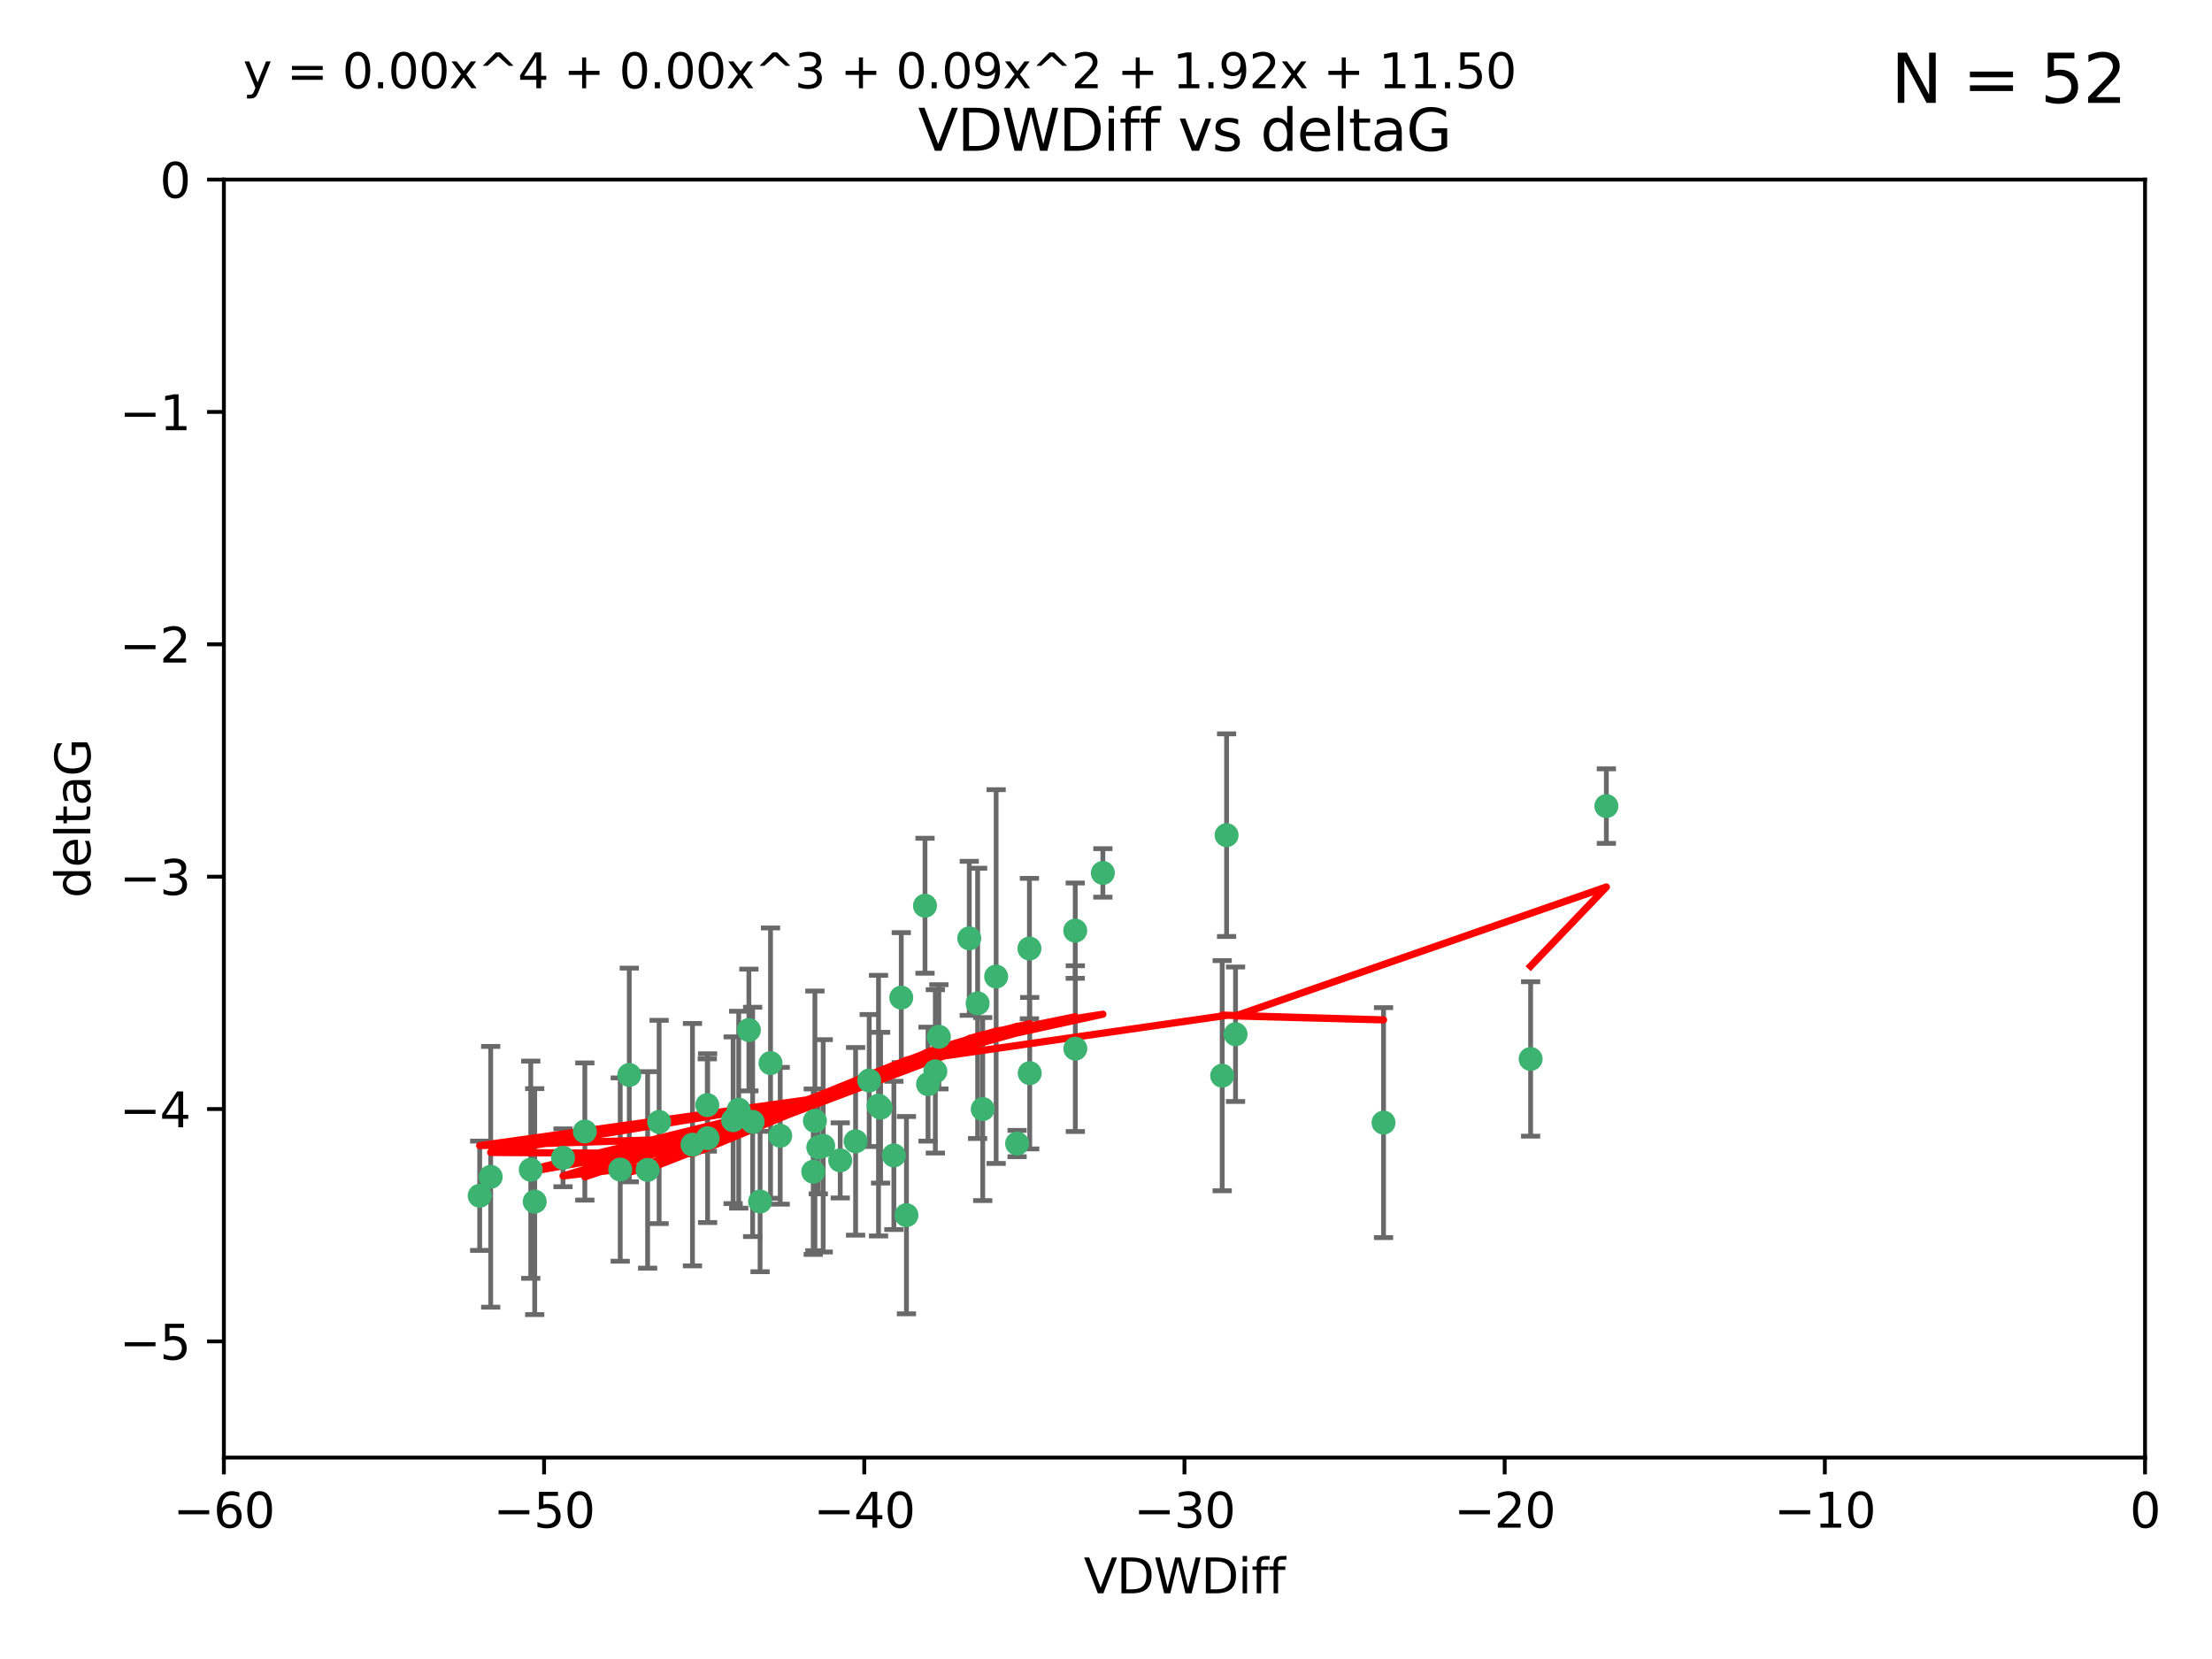 <?xml version="1.0" encoding="utf-8" standalone="no"?>
<!DOCTYPE svg PUBLIC "-//W3C//DTD SVG 1.1//EN"
  "http://www.w3.org/Graphics/SVG/1.1/DTD/svg11.dtd">
<svg xmlns:xlink="http://www.w3.org/1999/xlink" width="460.8pt" height="345.6pt" viewBox="0 0 460.8 345.6" xmlns="http://www.w3.org/2000/svg" version="1.1">
 <defs>
  <style type="text/css">*{stroke-linejoin: round; stroke-linecap: butt}</style>
 </defs>
 <g id="figure_1">
  <g id="patch_1">
   <path d="M 0 345.6 
L 460.8 345.6 
L 460.8 0 
L 0 0 
z
" style="fill: #ffffff"/>
  </g>
  <g id="axes_1">
   <g id="patch_2">
    <path d="M 46.64 303.64 
L 446.85 303.64 
L 446.85 37.411 
L 46.64 37.411 
z
" style="fill: #ffffff"/>
   </g>
   <g id="PathCollection_1">
    <defs>
     <path id="m0db486b926" d="M 0 1.118 
C 0.297 1.118 0.581 1 0.791 0.791 
C 1 0.581 1.118 0.297 1.118 0 
C 1.118 -0.297 1 -0.581 0.791 -0.791 
C 0.581 -1 0.297 -1.118 0 -1.118 
C -0.297 -1.118 -0.581 -1 -0.791 -0.791 
C -1 -0.581 -1.118 -0.297 -1.118 0 
C -1.118 0.297 -1 0.581 -0.791 0.791 
C -0.581 1 -0.297 1.118 0 1.118 
z
" style="stroke: #3cb371"/>
    </defs>
    <g clip-path="url(#p875747cde8)">
     <use xlink:href="#m0db486b926" x="111.391" y="250.316" style="fill: #3cb371; stroke: #3cb371"/>
     <use xlink:href="#m0db486b926" x="153.89" y="231.167" style="fill: #3cb371; stroke: #3cb371"/>
     <use xlink:href="#m0db486b926" x="147.41" y="237.101" style="fill: #3cb371; stroke: #3cb371"/>
     <use xlink:href="#m0db486b926" x="144.255" y="238.455" style="fill: #3cb371; stroke: #3cb371"/>
     <use xlink:href="#m0db486b926" x="102.222" y="245.151" style="fill: #3cb371; stroke: #3cb371"/>
     <use xlink:href="#m0db486b926" x="170.466" y="239.012" style="fill: #3cb371; stroke: #3cb371"/>
     <use xlink:href="#m0db486b926" x="99.927" y="249.096" style="fill: #3cb371; stroke: #3cb371"/>
     <use xlink:href="#m0db486b926" x="152.724" y="233.364" style="fill: #3cb371; stroke: #3cb371"/>
     <use xlink:href="#m0db486b926" x="129.205" y="243.641" style="fill: #3cb371; stroke: #3cb371"/>
     <use xlink:href="#m0db486b926" x="160.515" y="221.462" style="fill: #3cb371; stroke: #3cb371"/>
     <use xlink:href="#m0db486b926" x="181.071" y="225.088" style="fill: #3cb371; stroke: #3cb371"/>
     <use xlink:href="#m0db486b926" x="169.761" y="233.502" style="fill: #3cb371; stroke: #3cb371"/>
     <use xlink:href="#m0db486b926" x="110.566" y="243.675" style="fill: #3cb371; stroke: #3cb371"/>
     <use xlink:href="#m0db486b926" x="162.533" y="236.602" style="fill: #3cb371; stroke: #3cb371"/>
     <use xlink:href="#m0db486b926" x="171.486" y="238.695" style="fill: #3cb371; stroke: #3cb371"/>
     <use xlink:href="#m0db486b926" x="186.209" y="240.695" style="fill: #3cb371; stroke: #3cb371"/>
     <use xlink:href="#m0db486b926" x="131.089" y="223.937" style="fill: #3cb371; stroke: #3cb371"/>
     <use xlink:href="#m0db486b926" x="134.911" y="243.713" style="fill: #3cb371; stroke: #3cb371"/>
     <use xlink:href="#m0db486b926" x="156.79" y="233.712" style="fill: #3cb371; stroke: #3cb371"/>
     <use xlink:href="#m0db486b926" x="156.007" y="214.57" style="fill: #3cb371; stroke: #3cb371"/>
     <use xlink:href="#m0db486b926" x="175.035" y="241.73" style="fill: #3cb371; stroke: #3cb371"/>
     <use xlink:href="#m0db486b926" x="121.832" y="235.714" style="fill: #3cb371; stroke: #3cb371"/>
     <use xlink:href="#m0db486b926" x="169.413" y="244.088" style="fill: #3cb371; stroke: #3cb371"/>
     <use xlink:href="#m0db486b926" x="117.288" y="241.193" style="fill: #3cb371; stroke: #3cb371"/>
     <use xlink:href="#m0db486b926" x="137.308" y="233.723" style="fill: #3cb371; stroke: #3cb371"/>
     <use xlink:href="#m0db486b926" x="158.341" y="250.302" style="fill: #3cb371; stroke: #3cb371"/>
     <use xlink:href="#m0db486b926" x="214.511" y="223.559" style="fill: #3cb371; stroke: #3cb371"/>
     <use xlink:href="#m0db486b926" x="201.915" y="195.473" style="fill: #3cb371; stroke: #3cb371"/>
     <use xlink:href="#m0db486b926" x="223.993" y="193.873" style="fill: #3cb371; stroke: #3cb371"/>
     <use xlink:href="#m0db486b926" x="183.012" y="230.324" style="fill: #3cb371; stroke: #3cb371"/>
     <use xlink:href="#m0db486b926" x="211.88" y="238.222" style="fill: #3cb371; stroke: #3cb371"/>
     <use xlink:href="#m0db486b926" x="178.237" y="237.76" style="fill: #3cb371; stroke: #3cb371"/>
     <use xlink:href="#m0db486b926" x="188.828" y="253.138" style="fill: #3cb371; stroke: #3cb371"/>
     <use xlink:href="#m0db486b926" x="224.011" y="218.451" style="fill: #3cb371; stroke: #3cb371"/>
     <use xlink:href="#m0db486b926" x="193.329" y="225.849" style="fill: #3cb371; stroke: #3cb371"/>
     <use xlink:href="#m0db486b926" x="147.343" y="230.202" style="fill: #3cb371; stroke: #3cb371"/>
     <use xlink:href="#m0db486b926" x="204.72" y="231.04" style="fill: #3cb371; stroke: #3cb371"/>
     <use xlink:href="#m0db486b926" x="183.443" y="230.756" style="fill: #3cb371; stroke: #3cb371"/>
     <use xlink:href="#m0db486b926" x="195.583" y="215.989" style="fill: #3cb371; stroke: #3cb371"/>
     <use xlink:href="#m0db486b926" x="207.515" y="203.435" style="fill: #3cb371; stroke: #3cb371"/>
     <use xlink:href="#m0db486b926" x="229.746" y="181.846" style="fill: #3cb371; stroke: #3cb371"/>
     <use xlink:href="#m0db486b926" x="192.695" y="188.681" style="fill: #3cb371; stroke: #3cb371"/>
     <use xlink:href="#m0db486b926" x="194.849" y="223.183" style="fill: #3cb371; stroke: #3cb371"/>
     <use xlink:href="#m0db486b926" x="214.448" y="197.597" style="fill: #3cb371; stroke: #3cb371"/>
     <use xlink:href="#m0db486b926" x="203.66" y="209.019" style="fill: #3cb371; stroke: #3cb371"/>
     <use xlink:href="#m0db486b926" x="187.751" y="207.82" style="fill: #3cb371; stroke: #3cb371"/>
     <use xlink:href="#m0db486b926" x="255.522" y="173.979" style="fill: #3cb371; stroke: #3cb371"/>
     <use xlink:href="#m0db486b926" x="254.602" y="224.085" style="fill: #3cb371; stroke: #3cb371"/>
     <use xlink:href="#m0db486b926" x="288.215" y="233.861" style="fill: #3cb371; stroke: #3cb371"/>
     <use xlink:href="#m0db486b926" x="257.384" y="215.451" style="fill: #3cb371; stroke: #3cb371"/>
     <use xlink:href="#m0db486b926" x="334.635" y="167.925" style="fill: #3cb371; stroke: #3cb371"/>
     <use xlink:href="#m0db486b926" x="318.857" y="220.6" style="fill: #3cb371; stroke: #3cb371"/>
    </g>
   </g>
   <g id="matplotlib.axis_1">
    <g id="xtick_1">
     <g id="line2d_1">
      <defs>
       <path id="m4723995370" d="M 0 0 
L 0 3.5 
" style="stroke: #000000; stroke-width: 0.8"/>
      </defs>
      <g>
       <use xlink:href="#m4723995370" x="46.64" y="303.64" style="stroke: #000000; stroke-width: 0.8"/>
      </g>
     </g>
     <g id="text_1">
      <!-- −60 -->
      <g transform="translate(36.088 318.238)scale(0.1 -0.1)">
       <defs>
        <path id="DejaVuSans-2212" d="M 678 2272 
L 4684 2272 
L 4684 1741 
L 678 1741 
L 678 2272 
z
" transform="scale(0.016)"/>
        <path id="DejaVuSans-36" d="M 2113 2584 
Q 1688 2584 1439 2293 
Q 1191 2003 1191 1497 
Q 1191 994 1439 701 
Q 1688 409 2113 409 
Q 2538 409 2786 701 
Q 3034 994 3034 1497 
Q 3034 2003 2786 2293 
Q 2538 2584 2113 2584 
z
M 3366 4563 
L 3366 3988 
Q 3128 4100 2886 4159 
Q 2644 4219 2406 4219 
Q 1781 4219 1451 3797 
Q 1122 3375 1075 2522 
Q 1259 2794 1537 2939 
Q 1816 3084 2150 3084 
Q 2853 3084 3261 2657 
Q 3669 2231 3669 1497 
Q 3669 778 3244 343 
Q 2819 -91 2113 -91 
Q 1303 -91 875 529 
Q 447 1150 447 2328 
Q 447 3434 972 4092 
Q 1497 4750 2381 4750 
Q 2619 4750 2861 4703 
Q 3103 4656 3366 4563 
z
" transform="scale(0.016)"/>
        <path id="DejaVuSans-30" d="M 2034 4250 
Q 1547 4250 1301 3770 
Q 1056 3291 1056 2328 
Q 1056 1369 1301 889 
Q 1547 409 2034 409 
Q 2525 409 2770 889 
Q 3016 1369 3016 2328 
Q 3016 3291 2770 3770 
Q 2525 4250 2034 4250 
z
M 2034 4750 
Q 2819 4750 3233 4129 
Q 3647 3509 3647 2328 
Q 3647 1150 3233 529 
Q 2819 -91 2034 -91 
Q 1250 -91 836 529 
Q 422 1150 422 2328 
Q 422 3509 836 4129 
Q 1250 4750 2034 4750 
z
" transform="scale(0.016)"/>
       </defs>
       <use xlink:href="#DejaVuSans-2212"/>
       <use xlink:href="#DejaVuSans-36" x="83.789"/>
       <use xlink:href="#DejaVuSans-30" x="147.412"/>
      </g>
     </g>
    </g>
    <g id="xtick_2">
     <g id="line2d_2">
      <g>
       <use xlink:href="#m4723995370" x="113.342" y="303.64" style="stroke: #000000; stroke-width: 0.8"/>
      </g>
     </g>
     <g id="text_2">
      <!-- −50 -->
      <g transform="translate(102.789 318.238)scale(0.1 -0.1)">
       <defs>
        <path id="DejaVuSans-35" d="M 691 4666 
L 3169 4666 
L 3169 4134 
L 1269 4134 
L 1269 2991 
Q 1406 3038 1543 3061 
Q 1681 3084 1819 3084 
Q 2600 3084 3056 2656 
Q 3513 2228 3513 1497 
Q 3513 744 3044 326 
Q 2575 -91 1722 -91 
Q 1428 -91 1123 -41 
Q 819 9 494 109 
L 494 744 
Q 775 591 1075 516 
Q 1375 441 1709 441 
Q 2250 441 2565 725 
Q 2881 1009 2881 1497 
Q 2881 1984 2565 2268 
Q 2250 2553 1709 2553 
Q 1456 2553 1204 2497 
Q 953 2441 691 2322 
L 691 4666 
z
" transform="scale(0.016)"/>
       </defs>
       <use xlink:href="#DejaVuSans-2212"/>
       <use xlink:href="#DejaVuSans-35" x="83.789"/>
       <use xlink:href="#DejaVuSans-30" x="147.412"/>
      </g>
     </g>
    </g>
    <g id="xtick_3">
     <g id="line2d_3">
      <g>
       <use xlink:href="#m4723995370" x="180.043" y="303.64" style="stroke: #000000; stroke-width: 0.8"/>
      </g>
     </g>
     <g id="text_3">
      <!-- −40 -->
      <g transform="translate(169.491 318.238)scale(0.1 -0.1)">
       <defs>
        <path id="DejaVuSans-34" d="M 2419 4116 
L 825 1625 
L 2419 1625 
L 2419 4116 
z
M 2253 4666 
L 3047 4666 
L 3047 1625 
L 3713 1625 
L 3713 1100 
L 3047 1100 
L 3047 0 
L 2419 0 
L 2419 1100 
L 313 1100 
L 313 1709 
L 2253 4666 
z
" transform="scale(0.016)"/>
       </defs>
       <use xlink:href="#DejaVuSans-2212"/>
       <use xlink:href="#DejaVuSans-34" x="83.789"/>
       <use xlink:href="#DejaVuSans-30" x="147.412"/>
      </g>
     </g>
    </g>
    <g id="xtick_4">
     <g id="line2d_4">
      <g>
       <use xlink:href="#m4723995370" x="246.745" y="303.64" style="stroke: #000000; stroke-width: 0.8"/>
      </g>
     </g>
     <g id="text_4">
      <!-- −30 -->
      <g transform="translate(236.193 318.238)scale(0.1 -0.1)">
       <defs>
        <path id="DejaVuSans-33" d="M 2597 2516 
Q 3050 2419 3304 2112 
Q 3559 1806 3559 1356 
Q 3559 666 3084 287 
Q 2609 -91 1734 -91 
Q 1441 -91 1130 -33 
Q 819 25 488 141 
L 488 750 
Q 750 597 1062 519 
Q 1375 441 1716 441 
Q 2309 441 2620 675 
Q 2931 909 2931 1356 
Q 2931 1769 2642 2001 
Q 2353 2234 1838 2234 
L 1294 2234 
L 1294 2753 
L 1863 2753 
Q 2328 2753 2575 2939 
Q 2822 3125 2822 3475 
Q 2822 3834 2567 4026 
Q 2313 4219 1838 4219 
Q 1578 4219 1281 4162 
Q 984 4106 628 3988 
L 628 4550 
Q 988 4650 1302 4700 
Q 1616 4750 1894 4750 
Q 2613 4750 3031 4423 
Q 3450 4097 3450 3541 
Q 3450 3153 3228 2886 
Q 3006 2619 2597 2516 
z
" transform="scale(0.016)"/>
       </defs>
       <use xlink:href="#DejaVuSans-2212"/>
       <use xlink:href="#DejaVuSans-33" x="83.789"/>
       <use xlink:href="#DejaVuSans-30" x="147.412"/>
      </g>
     </g>
    </g>
    <g id="xtick_5">
     <g id="line2d_5">
      <g>
       <use xlink:href="#m4723995370" x="313.447" y="303.64" style="stroke: #000000; stroke-width: 0.8"/>
      </g>
     </g>
     <g id="text_5">
      <!-- −20 -->
      <g transform="translate(302.894 318.238)scale(0.1 -0.1)">
       <defs>
        <path id="DejaVuSans-32" d="M 1228 531 
L 3431 531 
L 3431 0 
L 469 0 
L 469 531 
Q 828 903 1448 1529 
Q 2069 2156 2228 2338 
Q 2531 2678 2651 2914 
Q 2772 3150 2772 3378 
Q 2772 3750 2511 3984 
Q 2250 4219 1831 4219 
Q 1534 4219 1204 4116 
Q 875 4013 500 3803 
L 500 4441 
Q 881 4594 1212 4672 
Q 1544 4750 1819 4750 
Q 2544 4750 2975 4387 
Q 3406 4025 3406 3419 
Q 3406 3131 3298 2873 
Q 3191 2616 2906 2266 
Q 2828 2175 2409 1742 
Q 1991 1309 1228 531 
z
" transform="scale(0.016)"/>
       </defs>
       <use xlink:href="#DejaVuSans-2212"/>
       <use xlink:href="#DejaVuSans-32" x="83.789"/>
       <use xlink:href="#DejaVuSans-30" x="147.412"/>
      </g>
     </g>
    </g>
    <g id="xtick_6">
     <g id="line2d_6">
      <g>
       <use xlink:href="#m4723995370" x="380.148" y="303.64" style="stroke: #000000; stroke-width: 0.8"/>
      </g>
     </g>
     <g id="text_6">
      <!-- −10 -->
      <g transform="translate(369.596 318.238)scale(0.1 -0.1)">
       <defs>
        <path id="DejaVuSans-31" d="M 794 531 
L 1825 531 
L 1825 4091 
L 703 3866 
L 703 4441 
L 1819 4666 
L 2450 4666 
L 2450 531 
L 3481 531 
L 3481 0 
L 794 0 
L 794 531 
z
" transform="scale(0.016)"/>
       </defs>
       <use xlink:href="#DejaVuSans-2212"/>
       <use xlink:href="#DejaVuSans-31" x="83.789"/>
       <use xlink:href="#DejaVuSans-30" x="147.412"/>
      </g>
     </g>
    </g>
    <g id="xtick_7">
     <g id="line2d_7">
      <g>
       <use xlink:href="#m4723995370" x="446.85" y="303.64" style="stroke: #000000; stroke-width: 0.8"/>
      </g>
     </g>
     <g id="text_7">
      <!-- 0 -->
      <g transform="translate(443.669 318.238)scale(0.1 -0.1)">
       <use xlink:href="#DejaVuSans-30"/>
      </g>
     </g>
    </g>
    <g id="text_8">
     <!-- VDWDiff -->
     <g transform="translate(225.772 331.917)scale(0.1 -0.1)">
      <defs>
       <path id="DejaVuSans-56" d="M 1831 0 
L 50 4666 
L 709 4666 
L 2188 738 
L 3669 4666 
L 4325 4666 
L 2547 0 
L 1831 0 
z
" transform="scale(0.016)"/>
       <path id="DejaVuSans-44" d="M 1259 4147 
L 1259 519 
L 2022 519 
Q 2988 519 3436 956 
Q 3884 1394 3884 2338 
Q 3884 3275 3436 3711 
Q 2988 4147 2022 4147 
L 1259 4147 
z
M 628 4666 
L 1925 4666 
Q 3281 4666 3915 4102 
Q 4550 3538 4550 2338 
Q 4550 1131 3912 565 
Q 3275 0 1925 0 
L 628 0 
L 628 4666 
z
" transform="scale(0.016)"/>
       <path id="DejaVuSans-57" d="M 213 4666 
L 850 4666 
L 1831 722 
L 2809 4666 
L 3519 4666 
L 4500 722 
L 5478 4666 
L 6119 4666 
L 4947 0 
L 4153 0 
L 3169 4050 
L 2175 0 
L 1381 0 
L 213 4666 
z
" transform="scale(0.016)"/>
       <path id="DejaVuSans-69" d="M 603 3500 
L 1178 3500 
L 1178 0 
L 603 0 
L 603 3500 
z
M 603 4863 
L 1178 4863 
L 1178 4134 
L 603 4134 
L 603 4863 
z
" transform="scale(0.016)"/>
       <path id="DejaVuSans-66" d="M 2375 4863 
L 2375 4384 
L 1825 4384 
Q 1516 4384 1395 4259 
Q 1275 4134 1275 3809 
L 1275 3500 
L 2222 3500 
L 2222 3053 
L 1275 3053 
L 1275 0 
L 697 0 
L 697 3053 
L 147 3053 
L 147 3500 
L 697 3500 
L 697 3744 
Q 697 4328 969 4595 
Q 1241 4863 1831 4863 
L 2375 4863 
z
" transform="scale(0.016)"/>
      </defs>
      <use xlink:href="#DejaVuSans-56"/>
      <use xlink:href="#DejaVuSans-44" x="68.408"/>
      <use xlink:href="#DejaVuSans-57" x="145.41"/>
      <use xlink:href="#DejaVuSans-44" x="244.287"/>
      <use xlink:href="#DejaVuSans-69" x="321.289"/>
      <use xlink:href="#DejaVuSans-66" x="349.072"/>
      <use xlink:href="#DejaVuSans-66" x="384.277"/>
     </g>
    </g>
   </g>
   <g id="matplotlib.axis_2">
    <g id="ytick_1">
     <g id="line2d_8">
      <defs>
       <path id="m6cd6494427" d="M 0 0 
L -3.5 0 
" style="stroke: #000000; stroke-width: 0.8"/>
      </defs>
      <g>
       <use xlink:href="#m6cd6494427" x="46.64" y="279.437" style="stroke: #000000; stroke-width: 0.8"/>
      </g>
     </g>
     <g id="text_9">
      <!-- −5 -->
      <g transform="translate(24.898 283.237)scale(0.1 -0.1)">
       <use xlink:href="#DejaVuSans-2212"/>
       <use xlink:href="#DejaVuSans-35" x="83.789"/>
      </g>
     </g>
    </g>
    <g id="ytick_2">
     <g id="line2d_9">
      <g>
       <use xlink:href="#m6cd6494427" x="46.64" y="231.032" style="stroke: #000000; stroke-width: 0.8"/>
      </g>
     </g>
     <g id="text_10">
      <!-- −4 -->
      <g transform="translate(24.898 234.831)scale(0.1 -0.1)">
       <use xlink:href="#DejaVuSans-2212"/>
       <use xlink:href="#DejaVuSans-34" x="83.789"/>
      </g>
     </g>
    </g>
    <g id="ytick_3">
     <g id="line2d_10">
      <g>
       <use xlink:href="#m6cd6494427" x="46.64" y="182.627" style="stroke: #000000; stroke-width: 0.8"/>
      </g>
     </g>
     <g id="text_11">
      <!-- −3 -->
      <g transform="translate(24.898 186.426)scale(0.1 -0.1)">
       <use xlink:href="#DejaVuSans-2212"/>
       <use xlink:href="#DejaVuSans-33" x="83.789"/>
      </g>
     </g>
    </g>
    <g id="ytick_4">
     <g id="line2d_11">
      <g>
       <use xlink:href="#m6cd6494427" x="46.64" y="134.222" style="stroke: #000000; stroke-width: 0.8"/>
      </g>
     </g>
     <g id="text_12">
      <!-- −2 -->
      <g transform="translate(24.898 138.021)scale(0.1 -0.1)">
       <use xlink:href="#DejaVuSans-2212"/>
       <use xlink:href="#DejaVuSans-32" x="83.789"/>
      </g>
     </g>
    </g>
    <g id="ytick_5">
     <g id="line2d_12">
      <g>
       <use xlink:href="#m6cd6494427" x="46.64" y="85.816" style="stroke: #000000; stroke-width: 0.8"/>
      </g>
     </g>
     <g id="text_13">
      <!-- −1 -->
      <g transform="translate(24.898 89.616)scale(0.1 -0.1)">
       <use xlink:href="#DejaVuSans-2212"/>
       <use xlink:href="#DejaVuSans-31" x="83.789"/>
      </g>
     </g>
    </g>
    <g id="ytick_6">
     <g id="line2d_13">
      <g>
       <use xlink:href="#m6cd6494427" x="46.64" y="37.411" style="stroke: #000000; stroke-width: 0.8"/>
      </g>
     </g>
     <g id="text_14">
      <!-- 0 -->
      <g transform="translate(33.278 41.21)scale(0.1 -0.1)">
       <use xlink:href="#DejaVuSans-30"/>
      </g>
     </g>
    </g>
    <g id="text_15">
     <!-- deltaG -->
     <g transform="translate(18.818 187.064)rotate(-90)scale(0.1 -0.1)">
      <defs>
       <path id="DejaVuSans-64" d="M 2906 2969 
L 2906 4863 
L 3481 4863 
L 3481 0 
L 2906 0 
L 2906 525 
Q 2725 213 2448 61 
Q 2172 -91 1784 -91 
Q 1150 -91 751 415 
Q 353 922 353 1747 
Q 353 2572 751 3078 
Q 1150 3584 1784 3584 
Q 2172 3584 2448 3432 
Q 2725 3281 2906 2969 
z
M 947 1747 
Q 947 1113 1208 752 
Q 1469 391 1925 391 
Q 2381 391 2643 752 
Q 2906 1113 2906 1747 
Q 2906 2381 2643 2742 
Q 2381 3103 1925 3103 
Q 1469 3103 1208 2742 
Q 947 2381 947 1747 
z
" transform="scale(0.016)"/>
       <path id="DejaVuSans-65" d="M 3597 1894 
L 3597 1613 
L 953 1613 
Q 991 1019 1311 708 
Q 1631 397 2203 397 
Q 2534 397 2845 478 
Q 3156 559 3463 722 
L 3463 178 
Q 3153 47 2828 -22 
Q 2503 -91 2169 -91 
Q 1331 -91 842 396 
Q 353 884 353 1716 
Q 353 2575 817 3079 
Q 1281 3584 2069 3584 
Q 2775 3584 3186 3129 
Q 3597 2675 3597 1894 
z
M 3022 2063 
Q 3016 2534 2758 2815 
Q 2500 3097 2075 3097 
Q 1594 3097 1305 2825 
Q 1016 2553 972 2059 
L 3022 2063 
z
" transform="scale(0.016)"/>
       <path id="DejaVuSans-6c" d="M 603 4863 
L 1178 4863 
L 1178 0 
L 603 0 
L 603 4863 
z
" transform="scale(0.016)"/>
       <path id="DejaVuSans-74" d="M 1172 4494 
L 1172 3500 
L 2356 3500 
L 2356 3053 
L 1172 3053 
L 1172 1153 
Q 1172 725 1289 603 
Q 1406 481 1766 481 
L 2356 481 
L 2356 0 
L 1766 0 
Q 1100 0 847 248 
Q 594 497 594 1153 
L 594 3053 
L 172 3053 
L 172 3500 
L 594 3500 
L 594 4494 
L 1172 4494 
z
" transform="scale(0.016)"/>
       <path id="DejaVuSans-61" d="M 2194 1759 
Q 1497 1759 1228 1600 
Q 959 1441 959 1056 
Q 959 750 1161 570 
Q 1363 391 1709 391 
Q 2188 391 2477 730 
Q 2766 1069 2766 1631 
L 2766 1759 
L 2194 1759 
z
M 3341 1997 
L 3341 0 
L 2766 0 
L 2766 531 
Q 2569 213 2275 61 
Q 1981 -91 1556 -91 
Q 1019 -91 701 211 
Q 384 513 384 1019 
Q 384 1609 779 1909 
Q 1175 2209 1959 2209 
L 2766 2209 
L 2766 2266 
Q 2766 2663 2505 2880 
Q 2244 3097 1772 3097 
Q 1472 3097 1187 3025 
Q 903 2953 641 2809 
L 641 3341 
Q 956 3463 1253 3523 
Q 1550 3584 1831 3584 
Q 2591 3584 2966 3190 
Q 3341 2797 3341 1997 
z
" transform="scale(0.016)"/>
       <path id="DejaVuSans-47" d="M 3809 666 
L 3809 1919 
L 2778 1919 
L 2778 2438 
L 4434 2438 
L 4434 434 
Q 4069 175 3628 42 
Q 3188 -91 2688 -91 
Q 1594 -91 976 548 
Q 359 1188 359 2328 
Q 359 3472 976 4111 
Q 1594 4750 2688 4750 
Q 3144 4750 3555 4637 
Q 3966 4525 4313 4306 
L 4313 3634 
Q 3963 3931 3569 4081 
Q 3175 4231 2741 4231 
Q 1884 4231 1454 3753 
Q 1025 3275 1025 2328 
Q 1025 1384 1454 906 
Q 1884 428 2741 428 
Q 3075 428 3337 486 
Q 3600 544 3809 666 
z
" transform="scale(0.016)"/>
      </defs>
      <use xlink:href="#DejaVuSans-64"/>
      <use xlink:href="#DejaVuSans-65" x="63.477"/>
      <use xlink:href="#DejaVuSans-6c" x="125"/>
      <use xlink:href="#DejaVuSans-74" x="152.783"/>
      <use xlink:href="#DejaVuSans-61" x="191.992"/>
      <use xlink:href="#DejaVuSans-47" x="253.271"/>
     </g>
    </g>
   </g>
   <g id="LineCollection_1">
    <path d="M 111.391 273.851 
L 111.391 226.78 
" clip-path="url(#p875747cde8)" style="fill: none; stroke: #696969"/>
    <path d="M 153.89 251.678 
L 153.89 210.656 
" clip-path="url(#p875747cde8)" style="fill: none; stroke: #696969"/>
    <path d="M 147.41 254.682 
L 147.41 219.519 
" clip-path="url(#p875747cde8)" style="fill: none; stroke: #696969"/>
    <path d="M 144.255 263.702 
L 144.255 213.208 
" clip-path="url(#p875747cde8)" style="fill: none; stroke: #696969"/>
    <path d="M 102.222 272.312 
L 102.222 217.99 
" clip-path="url(#p875747cde8)" style="fill: none; stroke: #696969"/>
    <path d="M 170.466 248.696 
L 170.466 229.327 
" clip-path="url(#p875747cde8)" style="fill: none; stroke: #696969"/>
    <path d="M 99.927 260.481 
L 99.927 237.71 
" clip-path="url(#p875747cde8)" style="fill: none; stroke: #696969"/>
    <path d="M 152.724 250.731 
L 152.724 215.997 
" clip-path="url(#p875747cde8)" style="fill: none; stroke: #696969"/>
    <path d="M 129.205 262.737 
L 129.205 224.544 
" clip-path="url(#p875747cde8)" style="fill: none; stroke: #696969"/>
    <path d="M 160.515 249.617 
L 160.515 193.307 
" clip-path="url(#p875747cde8)" style="fill: none; stroke: #696969"/>
    <path d="M 181.071 238.836 
L 181.071 211.34 
" clip-path="url(#p875747cde8)" style="fill: none; stroke: #696969"/>
    <path d="M 169.761 260.554 
L 169.761 206.45 
" clip-path="url(#p875747cde8)" style="fill: none; stroke: #696969"/>
    <path d="M 110.566 266.303 
L 110.566 221.048 
" clip-path="url(#p875747cde8)" style="fill: none; stroke: #696969"/>
    <path d="M 162.533 250.846 
L 162.533 222.359 
" clip-path="url(#p875747cde8)" style="fill: none; stroke: #696969"/>
    <path d="M 171.486 260.812 
L 171.486 216.578 
" clip-path="url(#p875747cde8)" style="fill: none; stroke: #696969"/>
    <path d="M 186.209 256.139 
L 186.209 225.251 
" clip-path="url(#p875747cde8)" style="fill: none; stroke: #696969"/>
    <path d="M 131.089 246.2 
L 131.089 201.674 
" clip-path="url(#p875747cde8)" style="fill: none; stroke: #696969"/>
    <path d="M 134.911 264.178 
L 134.911 223.248 
" clip-path="url(#p875747cde8)" style="fill: none; stroke: #696969"/>
    <path d="M 156.79 257.598 
L 156.79 209.826 
" clip-path="url(#p875747cde8)" style="fill: none; stroke: #696969"/>
    <path d="M 156.007 227.251 
L 156.007 201.889 
" clip-path="url(#p875747cde8)" style="fill: none; stroke: #696969"/>
    <path d="M 175.035 249.557 
L 175.035 233.903 
" clip-path="url(#p875747cde8)" style="fill: none; stroke: #696969"/>
    <path d="M 121.832 250 
L 121.832 221.428 
" clip-path="url(#p875747cde8)" style="fill: none; stroke: #696969"/>
    <path d="M 169.413 261.318 
L 169.413 226.858 
" clip-path="url(#p875747cde8)" style="fill: none; stroke: #696969"/>
    <path d="M 117.288 247.22 
L 117.288 235.166 
" clip-path="url(#p875747cde8)" style="fill: none; stroke: #696969"/>
    <path d="M 137.308 254.896 
L 137.308 212.549 
" clip-path="url(#p875747cde8)" style="fill: none; stroke: #696969"/>
    <path d="M 158.341 264.925 
L 158.341 235.679 
" clip-path="url(#p875747cde8)" style="fill: none; stroke: #696969"/>
    <path d="M 214.511 239.336 
L 214.511 207.781 
" clip-path="url(#p875747cde8)" style="fill: none; stroke: #696969"/>
    <path d="M 201.915 211.518 
L 201.915 179.428 
" clip-path="url(#p875747cde8)" style="fill: none; stroke: #696969"/>
    <path d="M 223.993 203.802 
L 223.993 183.944 
" clip-path="url(#p875747cde8)" style="fill: none; stroke: #696969"/>
    <path d="M 183.012 257.471 
L 183.012 203.178 
" clip-path="url(#p875747cde8)" style="fill: none; stroke: #696969"/>
    <path d="M 211.88 240.963 
L 211.88 235.481 
" clip-path="url(#p875747cde8)" style="fill: none; stroke: #696969"/>
    <path d="M 178.237 257.301 
L 178.237 218.218 
" clip-path="url(#p875747cde8)" style="fill: none; stroke: #696969"/>
    <path d="M 188.828 273.691 
L 188.828 232.586 
" clip-path="url(#p875747cde8)" style="fill: none; stroke: #696969"/>
    <path d="M 224.011 235.713 
L 224.011 201.188 
" clip-path="url(#p875747cde8)" style="fill: none; stroke: #696969"/>
    <path d="M 193.329 237.72 
L 193.329 213.978 
" clip-path="url(#p875747cde8)" style="fill: none; stroke: #696969"/>
    <path d="M 147.343 239.817 
L 147.343 220.587 
" clip-path="url(#p875747cde8)" style="fill: none; stroke: #696969"/>
    <path d="M 204.72 250.104 
L 204.72 211.975 
" clip-path="url(#p875747cde8)" style="fill: none; stroke: #696969"/>
    <path d="M 183.443 246.458 
L 183.443 215.054 
" clip-path="url(#p875747cde8)" style="fill: none; stroke: #696969"/>
    <path d="M 195.583 226.845 
L 195.583 205.133 
" clip-path="url(#p875747cde8)" style="fill: none; stroke: #696969"/>
    <path d="M 207.515 242.368 
L 207.515 164.502 
" clip-path="url(#p875747cde8)" style="fill: none; stroke: #696969"/>
    <path d="M 229.746 186.895 
L 229.746 176.797 
" clip-path="url(#p875747cde8)" style="fill: none; stroke: #696969"/>
    <path d="M 192.695 202.739 
L 192.695 174.624 
" clip-path="url(#p875747cde8)" style="fill: none; stroke: #696969"/>
    <path d="M 194.849 240.197 
L 194.849 206.168 
" clip-path="url(#p875747cde8)" style="fill: none; stroke: #696969"/>
    <path d="M 214.448 212.222 
L 214.448 182.972 
" clip-path="url(#p875747cde8)" style="fill: none; stroke: #696969"/>
    <path d="M 203.66 237.171 
L 203.66 180.866 
" clip-path="url(#p875747cde8)" style="fill: none; stroke: #696969"/>
    <path d="M 187.751 221.356 
L 187.751 194.285 
" clip-path="url(#p875747cde8)" style="fill: none; stroke: #696969"/>
    <path d="M 255.522 195.085 
L 255.522 152.873 
" clip-path="url(#p875747cde8)" style="fill: none; stroke: #696969"/>
    <path d="M 254.602 248.056 
L 254.602 200.114 
" clip-path="url(#p875747cde8)" style="fill: none; stroke: #696969"/>
    <path d="M 288.215 257.815 
L 288.215 209.906 
" clip-path="url(#p875747cde8)" style="fill: none; stroke: #696969"/>
    <path d="M 257.384 229.46 
L 257.384 201.442 
" clip-path="url(#p875747cde8)" style="fill: none; stroke: #696969"/>
    <path d="M 334.635 175.69 
L 334.635 160.161 
" clip-path="url(#p875747cde8)" style="fill: none; stroke: #696969"/>
    <path d="M 318.857 236.686 
L 318.857 204.513 
" clip-path="url(#p875747cde8)" style="fill: none; stroke: #696969"/>
   </g>
   <g id="line2d_14">
    <defs>
     <path id="m44f864746a" d="M 2 0 
L -2 -0 
" style="stroke: #696969"/>
    </defs>
    <g clip-path="url(#p875747cde8)">
     <use xlink:href="#m44f864746a" x="111.391" y="273.851" style="fill: #696969; stroke: #696969"/>
     <use xlink:href="#m44f864746a" x="153.89" y="251.678" style="fill: #696969; stroke: #696969"/>
     <use xlink:href="#m44f864746a" x="147.41" y="254.682" style="fill: #696969; stroke: #696969"/>
     <use xlink:href="#m44f864746a" x="144.255" y="263.702" style="fill: #696969; stroke: #696969"/>
     <use xlink:href="#m44f864746a" x="102.222" y="272.312" style="fill: #696969; stroke: #696969"/>
     <use xlink:href="#m44f864746a" x="170.466" y="248.696" style="fill: #696969; stroke: #696969"/>
     <use xlink:href="#m44f864746a" x="99.927" y="260.481" style="fill: #696969; stroke: #696969"/>
     <use xlink:href="#m44f864746a" x="152.724" y="250.731" style="fill: #696969; stroke: #696969"/>
     <use xlink:href="#m44f864746a" x="129.205" y="262.737" style="fill: #696969; stroke: #696969"/>
     <use xlink:href="#m44f864746a" x="160.515" y="249.617" style="fill: #696969; stroke: #696969"/>
     <use xlink:href="#m44f864746a" x="181.071" y="238.836" style="fill: #696969; stroke: #696969"/>
     <use xlink:href="#m44f864746a" x="169.761" y="260.554" style="fill: #696969; stroke: #696969"/>
     <use xlink:href="#m44f864746a" x="110.566" y="266.303" style="fill: #696969; stroke: #696969"/>
     <use xlink:href="#m44f864746a" x="162.533" y="250.846" style="fill: #696969; stroke: #696969"/>
     <use xlink:href="#m44f864746a" x="171.486" y="260.812" style="fill: #696969; stroke: #696969"/>
     <use xlink:href="#m44f864746a" x="186.209" y="256.139" style="fill: #696969; stroke: #696969"/>
     <use xlink:href="#m44f864746a" x="131.089" y="246.2" style="fill: #696969; stroke: #696969"/>
     <use xlink:href="#m44f864746a" x="134.911" y="264.178" style="fill: #696969; stroke: #696969"/>
     <use xlink:href="#m44f864746a" x="156.79" y="257.598" style="fill: #696969; stroke: #696969"/>
     <use xlink:href="#m44f864746a" x="156.007" y="227.251" style="fill: #696969; stroke: #696969"/>
     <use xlink:href="#m44f864746a" x="175.035" y="249.557" style="fill: #696969; stroke: #696969"/>
     <use xlink:href="#m44f864746a" x="121.832" y="250" style="fill: #696969; stroke: #696969"/>
     <use xlink:href="#m44f864746a" x="169.413" y="261.318" style="fill: #696969; stroke: #696969"/>
     <use xlink:href="#m44f864746a" x="117.288" y="247.22" style="fill: #696969; stroke: #696969"/>
     <use xlink:href="#m44f864746a" x="137.308" y="254.896" style="fill: #696969; stroke: #696969"/>
     <use xlink:href="#m44f864746a" x="158.341" y="264.925" style="fill: #696969; stroke: #696969"/>
     <use xlink:href="#m44f864746a" x="214.511" y="239.336" style="fill: #696969; stroke: #696969"/>
     <use xlink:href="#m44f864746a" x="201.915" y="211.518" style="fill: #696969; stroke: #696969"/>
     <use xlink:href="#m44f864746a" x="223.993" y="203.802" style="fill: #696969; stroke: #696969"/>
     <use xlink:href="#m44f864746a" x="183.012" y="257.471" style="fill: #696969; stroke: #696969"/>
     <use xlink:href="#m44f864746a" x="211.88" y="240.963" style="fill: #696969; stroke: #696969"/>
     <use xlink:href="#m44f864746a" x="178.237" y="257.301" style="fill: #696969; stroke: #696969"/>
     <use xlink:href="#m44f864746a" x="188.828" y="273.691" style="fill: #696969; stroke: #696969"/>
     <use xlink:href="#m44f864746a" x="224.011" y="235.713" style="fill: #696969; stroke: #696969"/>
     <use xlink:href="#m44f864746a" x="193.329" y="237.72" style="fill: #696969; stroke: #696969"/>
     <use xlink:href="#m44f864746a" x="147.343" y="239.817" style="fill: #696969; stroke: #696969"/>
     <use xlink:href="#m44f864746a" x="204.72" y="250.104" style="fill: #696969; stroke: #696969"/>
     <use xlink:href="#m44f864746a" x="183.443" y="246.458" style="fill: #696969; stroke: #696969"/>
     <use xlink:href="#m44f864746a" x="195.583" y="226.845" style="fill: #696969; stroke: #696969"/>
     <use xlink:href="#m44f864746a" x="207.515" y="242.368" style="fill: #696969; stroke: #696969"/>
     <use xlink:href="#m44f864746a" x="229.746" y="186.895" style="fill: #696969; stroke: #696969"/>
     <use xlink:href="#m44f864746a" x="192.695" y="202.739" style="fill: #696969; stroke: #696969"/>
     <use xlink:href="#m44f864746a" x="194.849" y="240.197" style="fill: #696969; stroke: #696969"/>
     <use xlink:href="#m44f864746a" x="214.448" y="212.222" style="fill: #696969; stroke: #696969"/>
     <use xlink:href="#m44f864746a" x="203.66" y="237.171" style="fill: #696969; stroke: #696969"/>
     <use xlink:href="#m44f864746a" x="187.751" y="221.356" style="fill: #696969; stroke: #696969"/>
     <use xlink:href="#m44f864746a" x="255.522" y="195.085" style="fill: #696969; stroke: #696969"/>
     <use xlink:href="#m44f864746a" x="254.602" y="248.056" style="fill: #696969; stroke: #696969"/>
     <use xlink:href="#m44f864746a" x="288.215" y="257.815" style="fill: #696969; stroke: #696969"/>
     <use xlink:href="#m44f864746a" x="257.384" y="229.46" style="fill: #696969; stroke: #696969"/>
     <use xlink:href="#m44f864746a" x="334.635" y="175.69" style="fill: #696969; stroke: #696969"/>
     <use xlink:href="#m44f864746a" x="318.857" y="236.686" style="fill: #696969; stroke: #696969"/>
    </g>
   </g>
   <g id="line2d_15">
    <g clip-path="url(#p875747cde8)">
     <use xlink:href="#m44f864746a" x="111.391" y="226.78" style="fill: #696969; stroke: #696969"/>
     <use xlink:href="#m44f864746a" x="153.89" y="210.656" style="fill: #696969; stroke: #696969"/>
     <use xlink:href="#m44f864746a" x="147.41" y="219.519" style="fill: #696969; stroke: #696969"/>
     <use xlink:href="#m44f864746a" x="144.255" y="213.208" style="fill: #696969; stroke: #696969"/>
     <use xlink:href="#m44f864746a" x="102.222" y="217.99" style="fill: #696969; stroke: #696969"/>
     <use xlink:href="#m44f864746a" x="170.466" y="229.327" style="fill: #696969; stroke: #696969"/>
     <use xlink:href="#m44f864746a" x="99.927" y="237.71" style="fill: #696969; stroke: #696969"/>
     <use xlink:href="#m44f864746a" x="152.724" y="215.997" style="fill: #696969; stroke: #696969"/>
     <use xlink:href="#m44f864746a" x="129.205" y="224.544" style="fill: #696969; stroke: #696969"/>
     <use xlink:href="#m44f864746a" x="160.515" y="193.307" style="fill: #696969; stroke: #696969"/>
     <use xlink:href="#m44f864746a" x="181.071" y="211.34" style="fill: #696969; stroke: #696969"/>
     <use xlink:href="#m44f864746a" x="169.761" y="206.45" style="fill: #696969; stroke: #696969"/>
     <use xlink:href="#m44f864746a" x="110.566" y="221.048" style="fill: #696969; stroke: #696969"/>
     <use xlink:href="#m44f864746a" x="162.533" y="222.359" style="fill: #696969; stroke: #696969"/>
     <use xlink:href="#m44f864746a" x="171.486" y="216.578" style="fill: #696969; stroke: #696969"/>
     <use xlink:href="#m44f864746a" x="186.209" y="225.251" style="fill: #696969; stroke: #696969"/>
     <use xlink:href="#m44f864746a" x="131.089" y="201.674" style="fill: #696969; stroke: #696969"/>
     <use xlink:href="#m44f864746a" x="134.911" y="223.248" style="fill: #696969; stroke: #696969"/>
     <use xlink:href="#m44f864746a" x="156.79" y="209.826" style="fill: #696969; stroke: #696969"/>
     <use xlink:href="#m44f864746a" x="156.007" y="201.889" style="fill: #696969; stroke: #696969"/>
     <use xlink:href="#m44f864746a" x="175.035" y="233.903" style="fill: #696969; stroke: #696969"/>
     <use xlink:href="#m44f864746a" x="121.832" y="221.428" style="fill: #696969; stroke: #696969"/>
     <use xlink:href="#m44f864746a" x="169.413" y="226.858" style="fill: #696969; stroke: #696969"/>
     <use xlink:href="#m44f864746a" x="117.288" y="235.166" style="fill: #696969; stroke: #696969"/>
     <use xlink:href="#m44f864746a" x="137.308" y="212.549" style="fill: #696969; stroke: #696969"/>
     <use xlink:href="#m44f864746a" x="158.341" y="235.679" style="fill: #696969; stroke: #696969"/>
     <use xlink:href="#m44f864746a" x="214.511" y="207.781" style="fill: #696969; stroke: #696969"/>
     <use xlink:href="#m44f864746a" x="201.915" y="179.428" style="fill: #696969; stroke: #696969"/>
     <use xlink:href="#m44f864746a" x="223.993" y="183.944" style="fill: #696969; stroke: #696969"/>
     <use xlink:href="#m44f864746a" x="183.012" y="203.178" style="fill: #696969; stroke: #696969"/>
     <use xlink:href="#m44f864746a" x="211.88" y="235.481" style="fill: #696969; stroke: #696969"/>
     <use xlink:href="#m44f864746a" x="178.237" y="218.218" style="fill: #696969; stroke: #696969"/>
     <use xlink:href="#m44f864746a" x="188.828" y="232.586" style="fill: #696969; stroke: #696969"/>
     <use xlink:href="#m44f864746a" x="224.011" y="201.188" style="fill: #696969; stroke: #696969"/>
     <use xlink:href="#m44f864746a" x="193.329" y="213.978" style="fill: #696969; stroke: #696969"/>
     <use xlink:href="#m44f864746a" x="147.343" y="220.587" style="fill: #696969; stroke: #696969"/>
     <use xlink:href="#m44f864746a" x="204.72" y="211.975" style="fill: #696969; stroke: #696969"/>
     <use xlink:href="#m44f864746a" x="183.443" y="215.054" style="fill: #696969; stroke: #696969"/>
     <use xlink:href="#m44f864746a" x="195.583" y="205.133" style="fill: #696969; stroke: #696969"/>
     <use xlink:href="#m44f864746a" x="207.515" y="164.502" style="fill: #696969; stroke: #696969"/>
     <use xlink:href="#m44f864746a" x="229.746" y="176.797" style="fill: #696969; stroke: #696969"/>
     <use xlink:href="#m44f864746a" x="192.695" y="174.624" style="fill: #696969; stroke: #696969"/>
     <use xlink:href="#m44f864746a" x="194.849" y="206.168" style="fill: #696969; stroke: #696969"/>
     <use xlink:href="#m44f864746a" x="214.448" y="182.972" style="fill: #696969; stroke: #696969"/>
     <use xlink:href="#m44f864746a" x="203.66" y="180.866" style="fill: #696969; stroke: #696969"/>
     <use xlink:href="#m44f864746a" x="187.751" y="194.285" style="fill: #696969; stroke: #696969"/>
     <use xlink:href="#m44f864746a" x="255.522" y="152.873" style="fill: #696969; stroke: #696969"/>
     <use xlink:href="#m44f864746a" x="254.602" y="200.114" style="fill: #696969; stroke: #696969"/>
     <use xlink:href="#m44f864746a" x="288.215" y="209.906" style="fill: #696969; stroke: #696969"/>
     <use xlink:href="#m44f864746a" x="257.384" y="201.442" style="fill: #696969; stroke: #696969"/>
     <use xlink:href="#m44f864746a" x="334.635" y="160.161" style="fill: #696969; stroke: #696969"/>
     <use xlink:href="#m44f864746a" x="318.857" y="204.513" style="fill: #696969; stroke: #696969"/>
    </g>
   </g>
   <g id="line2d_16">
    <path d="M 111.391 243.906 
L 153.89 236.409 
L 147.41 239.123 
L 144.255 240.332 
L 102.222 240.079 
L 170.466 228.795 
L 99.927 238.649 
L 152.724 236.915 
L 129.205 244.5 
L 160.515 233.422 
L 181.071 224.026 
L 169.761 229.122 
L 110.566 243.676 
L 162.533 232.488 
L 171.486 228.323 
L 186.209 221.877 
L 131.089 244.161 
L 134.911 243.292 
L 156.79 235.12 
L 156.007 235.471 
L 175.035 226.699 
L 121.832 245.167 
L 169.413 229.284 
L 117.288 244.973 
L 137.308 242.637 
L 158.341 234.418 
L 214.511 213.244 
L 201.915 216.324 
L 223.993 211.8 
L 183.012 223.199 
L 211.88 213.778 
L 178.237 225.264 
L 188.828 220.836 
L 224.011 211.798 
L 193.329 219.148 
L 147.343 239.149 
L 204.72 215.526 
L 183.443 223.017 
L 195.583 218.354 
L 207.515 214.793 
L 229.746 211.279 
L 192.695 219.378 
L 194.849 218.609 
L 214.448 213.256 
L 203.66 215.82 
L 187.751 221.259 
L 255.522 211.521 
L 254.602 211.464 
L 288.215 212.463 
L 257.384 211.642 
L 334.635 184.776 
L 318.857 201.258 
" clip-path="url(#p875747cde8)" style="fill: none; stroke: #ff0000; stroke-width: 1.5; stroke-linecap: square"/>
   </g>
   <g id="line2d_17">
    <defs>
     <path id="m81c72c12f3" d="M 0 2 
C 0.53 2 1.039 1.789 1.414 1.414 
C 1.789 1.039 2 0.53 2 0 
C 2 -0.53 1.789 -1.039 1.414 -1.414 
C 1.039 -1.789 0.53 -2 0 -2 
C -0.53 -2 -1.039 -1.789 -1.414 -1.414 
C -1.789 -1.039 -2 -0.53 -2 0 
C -2 0.53 -1.789 1.039 -1.414 1.414 
C -1.039 1.789 -0.53 2 0 2 
z
" style="stroke: #3cb371"/>
    </defs>
    <g clip-path="url(#p875747cde8)">
     <use xlink:href="#m81c72c12f3" x="111.391" y="250.316" style="fill: #3cb371; stroke: #3cb371"/>
     <use xlink:href="#m81c72c12f3" x="153.89" y="231.167" style="fill: #3cb371; stroke: #3cb371"/>
     <use xlink:href="#m81c72c12f3" x="147.41" y="237.101" style="fill: #3cb371; stroke: #3cb371"/>
     <use xlink:href="#m81c72c12f3" x="144.255" y="238.455" style="fill: #3cb371; stroke: #3cb371"/>
     <use xlink:href="#m81c72c12f3" x="102.222" y="245.151" style="fill: #3cb371; stroke: #3cb371"/>
     <use xlink:href="#m81c72c12f3" x="170.466" y="239.012" style="fill: #3cb371; stroke: #3cb371"/>
     <use xlink:href="#m81c72c12f3" x="99.927" y="249.096" style="fill: #3cb371; stroke: #3cb371"/>
     <use xlink:href="#m81c72c12f3" x="152.724" y="233.364" style="fill: #3cb371; stroke: #3cb371"/>
     <use xlink:href="#m81c72c12f3" x="129.205" y="243.641" style="fill: #3cb371; stroke: #3cb371"/>
     <use xlink:href="#m81c72c12f3" x="160.515" y="221.462" style="fill: #3cb371; stroke: #3cb371"/>
     <use xlink:href="#m81c72c12f3" x="181.071" y="225.088" style="fill: #3cb371; stroke: #3cb371"/>
     <use xlink:href="#m81c72c12f3" x="169.761" y="233.502" style="fill: #3cb371; stroke: #3cb371"/>
     <use xlink:href="#m81c72c12f3" x="110.566" y="243.675" style="fill: #3cb371; stroke: #3cb371"/>
     <use xlink:href="#m81c72c12f3" x="162.533" y="236.602" style="fill: #3cb371; stroke: #3cb371"/>
     <use xlink:href="#m81c72c12f3" x="171.486" y="238.695" style="fill: #3cb371; stroke: #3cb371"/>
     <use xlink:href="#m81c72c12f3" x="186.209" y="240.695" style="fill: #3cb371; stroke: #3cb371"/>
     <use xlink:href="#m81c72c12f3" x="131.089" y="223.937" style="fill: #3cb371; stroke: #3cb371"/>
     <use xlink:href="#m81c72c12f3" x="134.911" y="243.713" style="fill: #3cb371; stroke: #3cb371"/>
     <use xlink:href="#m81c72c12f3" x="156.79" y="233.712" style="fill: #3cb371; stroke: #3cb371"/>
     <use xlink:href="#m81c72c12f3" x="156.007" y="214.57" style="fill: #3cb371; stroke: #3cb371"/>
     <use xlink:href="#m81c72c12f3" x="175.035" y="241.73" style="fill: #3cb371; stroke: #3cb371"/>
     <use xlink:href="#m81c72c12f3" x="121.832" y="235.714" style="fill: #3cb371; stroke: #3cb371"/>
     <use xlink:href="#m81c72c12f3" x="169.413" y="244.088" style="fill: #3cb371; stroke: #3cb371"/>
     <use xlink:href="#m81c72c12f3" x="117.288" y="241.193" style="fill: #3cb371; stroke: #3cb371"/>
     <use xlink:href="#m81c72c12f3" x="137.308" y="233.723" style="fill: #3cb371; stroke: #3cb371"/>
     <use xlink:href="#m81c72c12f3" x="158.341" y="250.302" style="fill: #3cb371; stroke: #3cb371"/>
     <use xlink:href="#m81c72c12f3" x="214.511" y="223.559" style="fill: #3cb371; stroke: #3cb371"/>
     <use xlink:href="#m81c72c12f3" x="201.915" y="195.473" style="fill: #3cb371; stroke: #3cb371"/>
     <use xlink:href="#m81c72c12f3" x="223.993" y="193.873" style="fill: #3cb371; stroke: #3cb371"/>
     <use xlink:href="#m81c72c12f3" x="183.012" y="230.324" style="fill: #3cb371; stroke: #3cb371"/>
     <use xlink:href="#m81c72c12f3" x="211.88" y="238.222" style="fill: #3cb371; stroke: #3cb371"/>
     <use xlink:href="#m81c72c12f3" x="178.237" y="237.76" style="fill: #3cb371; stroke: #3cb371"/>
     <use xlink:href="#m81c72c12f3" x="188.828" y="253.138" style="fill: #3cb371; stroke: #3cb371"/>
     <use xlink:href="#m81c72c12f3" x="224.011" y="218.451" style="fill: #3cb371; stroke: #3cb371"/>
     <use xlink:href="#m81c72c12f3" x="193.329" y="225.849" style="fill: #3cb371; stroke: #3cb371"/>
     <use xlink:href="#m81c72c12f3" x="147.343" y="230.202" style="fill: #3cb371; stroke: #3cb371"/>
     <use xlink:href="#m81c72c12f3" x="204.72" y="231.04" style="fill: #3cb371; stroke: #3cb371"/>
     <use xlink:href="#m81c72c12f3" x="183.443" y="230.756" style="fill: #3cb371; stroke: #3cb371"/>
     <use xlink:href="#m81c72c12f3" x="195.583" y="215.989" style="fill: #3cb371; stroke: #3cb371"/>
     <use xlink:href="#m81c72c12f3" x="207.515" y="203.435" style="fill: #3cb371; stroke: #3cb371"/>
     <use xlink:href="#m81c72c12f3" x="229.746" y="181.846" style="fill: #3cb371; stroke: #3cb371"/>
     <use xlink:href="#m81c72c12f3" x="192.695" y="188.681" style="fill: #3cb371; stroke: #3cb371"/>
     <use xlink:href="#m81c72c12f3" x="194.849" y="223.183" style="fill: #3cb371; stroke: #3cb371"/>
     <use xlink:href="#m81c72c12f3" x="214.448" y="197.597" style="fill: #3cb371; stroke: #3cb371"/>
     <use xlink:href="#m81c72c12f3" x="203.66" y="209.019" style="fill: #3cb371; stroke: #3cb371"/>
     <use xlink:href="#m81c72c12f3" x="187.751" y="207.82" style="fill: #3cb371; stroke: #3cb371"/>
     <use xlink:href="#m81c72c12f3" x="255.522" y="173.979" style="fill: #3cb371; stroke: #3cb371"/>
     <use xlink:href="#m81c72c12f3" x="254.602" y="224.085" style="fill: #3cb371; stroke: #3cb371"/>
     <use xlink:href="#m81c72c12f3" x="288.215" y="233.861" style="fill: #3cb371; stroke: #3cb371"/>
     <use xlink:href="#m81c72c12f3" x="257.384" y="215.451" style="fill: #3cb371; stroke: #3cb371"/>
     <use xlink:href="#m81c72c12f3" x="334.635" y="167.925" style="fill: #3cb371; stroke: #3cb371"/>
     <use xlink:href="#m81c72c12f3" x="318.857" y="220.6" style="fill: #3cb371; stroke: #3cb371"/>
    </g>
   </g>
   <g id="patch_3">
    <path d="M 46.64 303.64 
L 46.64 37.411 
" style="fill: none; stroke: #000000; stroke-width: 0.8; stroke-linejoin: miter; stroke-linecap: square"/>
   </g>
   <g id="patch_4">
    <path d="M 446.85 303.64 
L 446.85 37.411 
" style="fill: none; stroke: #000000; stroke-width: 0.8; stroke-linejoin: miter; stroke-linecap: square"/>
   </g>
   <g id="patch_5">
    <path d="M 46.64 303.64 
L 446.85 303.64 
" style="fill: none; stroke: #000000; stroke-width: 0.8; stroke-linejoin: miter; stroke-linecap: square"/>
   </g>
   <g id="patch_6">
    <path d="M 46.64 37.411 
L 446.85 37.411 
" style="fill: none; stroke: #000000; stroke-width: 0.8; stroke-linejoin: miter; stroke-linecap: square"/>
   </g>
   <g id="text_16">
    <!-- N = 52 -->
    <g transform="translate(393.929 21.426)scale(0.14 -0.14)">
     <defs>
      <path id="DejaVuSans-4e" d="M 628 4666 
L 1478 4666 
L 3547 763 
L 3547 4666 
L 4159 4666 
L 4159 0 
L 3309 0 
L 1241 3903 
L 1241 0 
L 628 0 
L 628 4666 
z
" transform="scale(0.016)"/>
      <path id="DejaVuSans-20" transform="scale(0.016)"/>
      <path id="DejaVuSans-3d" d="M 678 2906 
L 4684 2906 
L 4684 2381 
L 678 2381 
L 678 2906 
z
M 678 1631 
L 4684 1631 
L 4684 1100 
L 678 1100 
L 678 1631 
z
" transform="scale(0.016)"/>
     </defs>
     <use xlink:href="#DejaVuSans-4e"/>
     <use xlink:href="#DejaVuSans-20" x="74.805"/>
     <use xlink:href="#DejaVuSans-3d" x="106.592"/>
     <use xlink:href="#DejaVuSans-20" x="190.381"/>
     <use xlink:href="#DejaVuSans-35" x="222.168"/>
     <use xlink:href="#DejaVuSans-32" x="285.791"/>
    </g>
   </g>
   <g id="text_17">
    <!-- y = 0.00x^4 + 0.00x^3 + 0.09x^2 + 1.92x + 11.50 -->
    <g transform="translate(50.642 18.387)scale(0.1 -0.1)">
     <defs>
      <path id="DejaVuSans-79" d="M 2059 -325 
Q 1816 -950 1584 -1140 
Q 1353 -1331 966 -1331 
L 506 -1331 
L 506 -850 
L 844 -850 
Q 1081 -850 1212 -737 
Q 1344 -625 1503 -206 
L 1606 56 
L 191 3500 
L 800 3500 
L 1894 763 
L 2988 3500 
L 3597 3500 
L 2059 -325 
z
" transform="scale(0.016)"/>
      <path id="DejaVuSans-2e" d="M 684 794 
L 1344 794 
L 1344 0 
L 684 0 
L 684 794 
z
" transform="scale(0.016)"/>
      <path id="DejaVuSans-78" d="M 3513 3500 
L 2247 1797 
L 3578 0 
L 2900 0 
L 1881 1375 
L 863 0 
L 184 0 
L 1544 1831 
L 300 3500 
L 978 3500 
L 1906 2253 
L 2834 3500 
L 3513 3500 
z
" transform="scale(0.016)"/>
      <path id="DejaVuSans-5e" d="M 2988 4666 
L 4684 2925 
L 4056 2925 
L 2681 4159 
L 1306 2925 
L 678 2925 
L 2375 4666 
L 2988 4666 
z
" transform="scale(0.016)"/>
      <path id="DejaVuSans-2b" d="M 2944 4013 
L 2944 2272 
L 4684 2272 
L 4684 1741 
L 2944 1741 
L 2944 0 
L 2419 0 
L 2419 1741 
L 678 1741 
L 678 2272 
L 2419 2272 
L 2419 4013 
L 2944 4013 
z
" transform="scale(0.016)"/>
      <path id="DejaVuSans-39" d="M 703 97 
L 703 672 
Q 941 559 1184 500 
Q 1428 441 1663 441 
Q 2288 441 2617 861 
Q 2947 1281 2994 2138 
Q 2813 1869 2534 1725 
Q 2256 1581 1919 1581 
Q 1219 1581 811 2004 
Q 403 2428 403 3163 
Q 403 3881 828 4315 
Q 1253 4750 1959 4750 
Q 2769 4750 3195 4129 
Q 3622 3509 3622 2328 
Q 3622 1225 3098 567 
Q 2575 -91 1691 -91 
Q 1453 -91 1209 -44 
Q 966 3 703 97 
z
M 1959 2075 
Q 2384 2075 2632 2365 
Q 2881 2656 2881 3163 
Q 2881 3666 2632 3958 
Q 2384 4250 1959 4250 
Q 1534 4250 1286 3958 
Q 1038 3666 1038 3163 
Q 1038 2656 1286 2365 
Q 1534 2075 1959 2075 
z
" transform="scale(0.016)"/>
     </defs>
     <use xlink:href="#DejaVuSans-79"/>
     <use xlink:href="#DejaVuSans-20" x="59.18"/>
     <use xlink:href="#DejaVuSans-3d" x="90.967"/>
     <use xlink:href="#DejaVuSans-20" x="174.756"/>
     <use xlink:href="#DejaVuSans-30" x="206.543"/>
     <use xlink:href="#DejaVuSans-2e" x="270.166"/>
     <use xlink:href="#DejaVuSans-30" x="301.953"/>
     <use xlink:href="#DejaVuSans-30" x="365.576"/>
     <use xlink:href="#DejaVuSans-78" x="429.199"/>
     <use xlink:href="#DejaVuSans-5e" x="488.379"/>
     <use xlink:href="#DejaVuSans-34" x="572.168"/>
     <use xlink:href="#DejaVuSans-20" x="635.791"/>
     <use xlink:href="#DejaVuSans-2b" x="667.578"/>
     <use xlink:href="#DejaVuSans-20" x="751.367"/>
     <use xlink:href="#DejaVuSans-30" x="783.154"/>
     <use xlink:href="#DejaVuSans-2e" x="846.777"/>
     <use xlink:href="#DejaVuSans-30" x="878.564"/>
     <use xlink:href="#DejaVuSans-30" x="942.188"/>
     <use xlink:href="#DejaVuSans-78" x="1005.811"/>
     <use xlink:href="#DejaVuSans-5e" x="1064.99"/>
     <use xlink:href="#DejaVuSans-33" x="1148.779"/>
     <use xlink:href="#DejaVuSans-20" x="1212.402"/>
     <use xlink:href="#DejaVuSans-2b" x="1244.189"/>
     <use xlink:href="#DejaVuSans-20" x="1327.979"/>
     <use xlink:href="#DejaVuSans-30" x="1359.766"/>
     <use xlink:href="#DejaVuSans-2e" x="1423.389"/>
     <use xlink:href="#DejaVuSans-30" x="1455.176"/>
     <use xlink:href="#DejaVuSans-39" x="1518.799"/>
     <use xlink:href="#DejaVuSans-78" x="1582.422"/>
     <use xlink:href="#DejaVuSans-5e" x="1641.602"/>
     <use xlink:href="#DejaVuSans-32" x="1725.391"/>
     <use xlink:href="#DejaVuSans-20" x="1789.014"/>
     <use xlink:href="#DejaVuSans-2b" x="1820.801"/>
     <use xlink:href="#DejaVuSans-20" x="1904.59"/>
     <use xlink:href="#DejaVuSans-31" x="1936.377"/>
     <use xlink:href="#DejaVuSans-2e" x="2000"/>
     <use xlink:href="#DejaVuSans-39" x="2031.787"/>
     <use xlink:href="#DejaVuSans-32" x="2095.41"/>
     <use xlink:href="#DejaVuSans-78" x="2159.033"/>
     <use xlink:href="#DejaVuSans-20" x="2218.213"/>
     <use xlink:href="#DejaVuSans-2b" x="2250"/>
     <use xlink:href="#DejaVuSans-20" x="2333.789"/>
     <use xlink:href="#DejaVuSans-31" x="2365.576"/>
     <use xlink:href="#DejaVuSans-31" x="2429.199"/>
     <use xlink:href="#DejaVuSans-2e" x="2492.822"/>
     <use xlink:href="#DejaVuSans-35" x="2524.609"/>
     <use xlink:href="#DejaVuSans-30" x="2588.232"/>
    </g>
   </g>
   <g id="text_18">
    <!-- VDWDiff vs deltaG -->
    <g transform="translate(191.24 31.411)scale(0.12 -0.12)">
     <defs>
      <path id="DejaVuSans-76" d="M 191 3500 
L 800 3500 
L 1894 563 
L 2988 3500 
L 3597 3500 
L 2284 0 
L 1503 0 
L 191 3500 
z
" transform="scale(0.016)"/>
      <path id="DejaVuSans-73" d="M 2834 3397 
L 2834 2853 
Q 2591 2978 2328 3040 
Q 2066 3103 1784 3103 
Q 1356 3103 1142 2972 
Q 928 2841 928 2578 
Q 928 2378 1081 2264 
Q 1234 2150 1697 2047 
L 1894 2003 
Q 2506 1872 2764 1633 
Q 3022 1394 3022 966 
Q 3022 478 2636 193 
Q 2250 -91 1575 -91 
Q 1294 -91 989 -36 
Q 684 19 347 128 
L 347 722 
Q 666 556 975 473 
Q 1284 391 1588 391 
Q 1994 391 2212 530 
Q 2431 669 2431 922 
Q 2431 1156 2273 1281 
Q 2116 1406 1581 1522 
L 1381 1569 
Q 847 1681 609 1914 
Q 372 2147 372 2553 
Q 372 3047 722 3315 
Q 1072 3584 1716 3584 
Q 2034 3584 2315 3537 
Q 2597 3491 2834 3397 
z
" transform="scale(0.016)"/>
     </defs>
     <use xlink:href="#DejaVuSans-56"/>
     <use xlink:href="#DejaVuSans-44" x="68.408"/>
     <use xlink:href="#DejaVuSans-57" x="145.41"/>
     <use xlink:href="#DejaVuSans-44" x="244.287"/>
     <use xlink:href="#DejaVuSans-69" x="321.289"/>
     <use xlink:href="#DejaVuSans-66" x="349.072"/>
     <use xlink:href="#DejaVuSans-66" x="384.277"/>
     <use xlink:href="#DejaVuSans-20" x="419.482"/>
     <use xlink:href="#DejaVuSans-76" x="451.27"/>
     <use xlink:href="#DejaVuSans-73" x="510.449"/>
     <use xlink:href="#DejaVuSans-20" x="562.549"/>
     <use xlink:href="#DejaVuSans-64" x="594.336"/>
     <use xlink:href="#DejaVuSans-65" x="657.812"/>
     <use xlink:href="#DejaVuSans-6c" x="719.336"/>
     <use xlink:href="#DejaVuSans-74" x="747.119"/>
     <use xlink:href="#DejaVuSans-61" x="786.328"/>
     <use xlink:href="#DejaVuSans-47" x="847.607"/>
    </g>
   </g>
  </g>
 </g>
 <defs>
  <clipPath id="p875747cde8">
   <rect x="46.64" y="37.411" width="400.21" height="266.229"/>
  </clipPath>
 </defs>
</svg>
